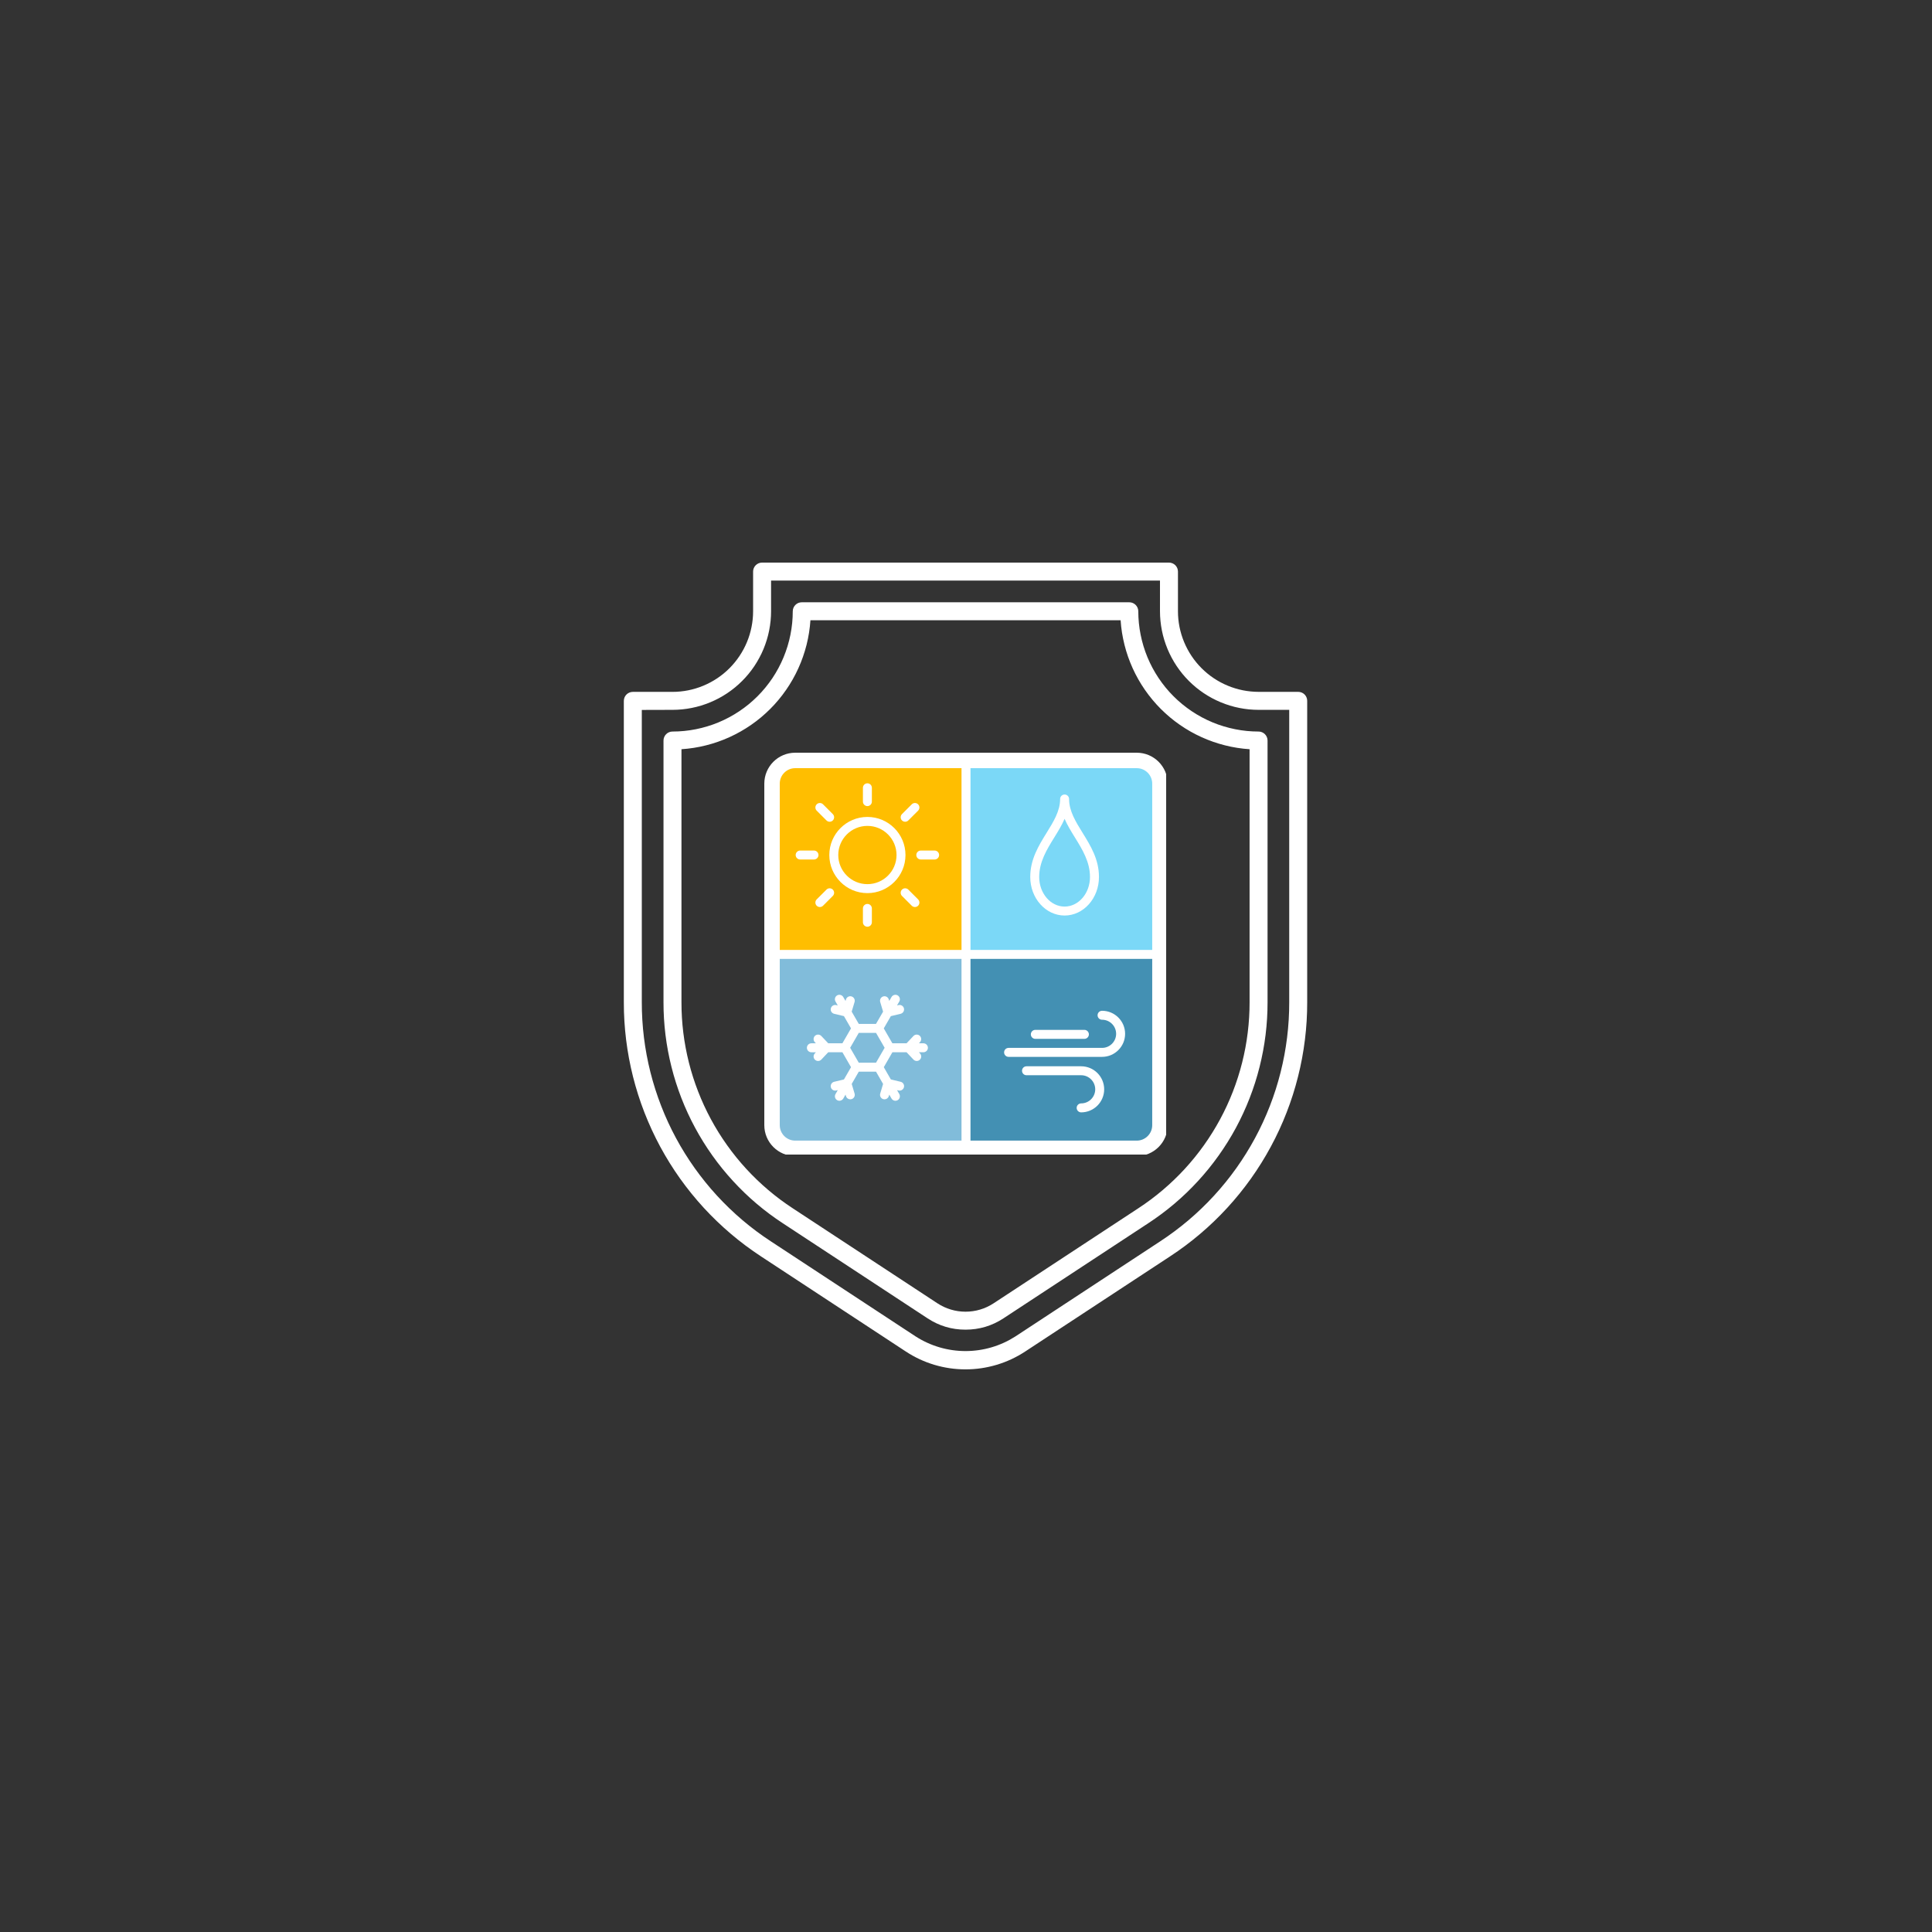 <svg xmlns="http://www.w3.org/2000/svg" xmlns:xlink="http://www.w3.org/1999/xlink" width="500" zoomAndPan="magnify" viewBox="0 0 375 375" height="500" preserveAspectRatio="xMidYMid meet" version="1.0"><rect x="0" y="0" width="375" height="375" fill="#333333" stroke="none"/><defs><clipPath id="d36b0a9d2b"><path d="M 121.145 109 L 253.895 109 L 253.895 266 L 121.145 266 Z M 121.145 109 " clip-rule="nonzero"/></clipPath><clipPath id="7e9719a7e7"><path d="M 149.102 147 L 188 147 L 188 186 L 149.102 186 Z M 149.102 147 " clip-rule="nonzero"/></clipPath><clipPath id="6e179f4f7b"><path d="M 148.352 152.102 L 148.352 218.398 C 148.352 221.711 151.039 224.398 154.352 224.398 L 220.648 224.398 C 223.961 224.398 226.648 221.711 226.648 218.398 L 226.648 152.102 C 226.648 148.789 223.961 146.102 220.648 146.102 L 154.352 146.102 C 151.039 146.102 148.352 148.789 148.352 152.102 Z M 148.352 152.102 " clip-rule="nonzero"/></clipPath><clipPath id="ca174ce367"><path d="M 155.25 147 L 219.75 147 C 221.34 147 222.867 147.633 223.992 148.758 C 225.117 149.883 225.75 151.41 225.75 153 L 225.75 217.5 C 225.75 220.812 223.062 223.5 219.75 223.5 L 155.25 223.5 C 151.938 223.5 149.25 220.812 149.25 217.5 L 149.25 153 C 149.25 149.688 151.938 147 155.25 147 Z M 155.25 147 " clip-rule="nonzero"/></clipPath><clipPath id="fdf6e80fc5"><path d="M 187 147 L 226 147 L 226 186 L 187 186 Z M 187 147 " clip-rule="nonzero"/></clipPath><clipPath id="26128075ce"><path d="M 148.352 152.102 L 148.352 218.398 C 148.352 221.711 151.039 224.398 154.352 224.398 L 220.648 224.398 C 223.961 224.398 226.648 221.711 226.648 218.398 L 226.648 152.102 C 226.648 148.789 223.961 146.102 220.648 146.102 L 154.352 146.102 C 151.039 146.102 148.352 148.789 148.352 152.102 Z M 148.352 152.102 " clip-rule="nonzero"/></clipPath><clipPath id="133c5a46c8"><path d="M 155.25 147 L 219.75 147 C 221.34 147 222.867 147.633 223.992 148.758 C 225.117 149.883 225.75 151.41 225.75 153 L 225.75 217.5 C 225.75 220.812 223.062 223.5 219.75 223.5 L 155.25 223.5 C 151.938 223.5 149.25 220.812 149.25 217.5 L 149.25 153 C 149.25 149.688 151.938 147 155.25 147 Z M 155.25 147 " clip-rule="nonzero"/></clipPath><clipPath id="0c3ceb4660"><path d="M 149.102 185 L 188 185 L 188 224 L 149.102 224 Z M 149.102 185 " clip-rule="nonzero"/></clipPath><clipPath id="eff3ca97a0"><path d="M 148.352 152.102 L 148.352 218.398 C 148.352 221.711 151.039 224.398 154.352 224.398 L 220.648 224.398 C 223.961 224.398 226.648 221.711 226.648 218.398 L 226.648 152.102 C 226.648 148.789 223.961 146.102 220.648 146.102 L 154.352 146.102 C 151.039 146.102 148.352 148.789 148.352 152.102 Z M 148.352 152.102 " clip-rule="nonzero"/></clipPath><clipPath id="3ad0967f6a"><path d="M 155.25 147 L 219.75 147 C 221.34 147 222.867 147.633 223.992 148.758 C 225.117 149.883 225.75 151.41 225.75 153 L 225.75 217.5 C 225.75 220.812 223.062 223.5 219.75 223.5 L 155.25 223.5 C 151.938 223.5 149.25 220.812 149.25 217.5 L 149.25 153 C 149.25 149.688 151.938 147 155.25 147 Z M 155.25 147 " clip-rule="nonzero"/></clipPath><clipPath id="c741cc7d0d"><path d="M 187 185 L 226 185 L 226 224 L 187 224 Z M 187 185 " clip-rule="nonzero"/></clipPath><clipPath id="52bc603f6d"><path d="M 148.352 152.102 L 148.352 218.398 C 148.352 221.711 151.039 224.398 154.352 224.398 L 220.648 224.398 C 223.961 224.398 226.648 221.711 226.648 218.398 L 226.648 152.102 C 226.648 148.789 223.961 146.102 220.648 146.102 L 154.352 146.102 C 151.039 146.102 148.352 148.789 148.352 152.102 Z M 148.352 152.102 " clip-rule="nonzero"/></clipPath><clipPath id="8b1cc8004e"><path d="M 155.25 147 L 219.75 147 C 221.34 147 222.867 147.633 223.992 148.758 C 225.117 149.883 225.75 151.41 225.75 153 L 225.75 217.5 C 225.75 220.812 223.062 223.5 219.75 223.5 L 155.25 223.5 C 151.938 223.5 149.25 220.812 149.25 217.5 L 149.25 153 C 149.25 149.688 151.938 147 155.25 147 Z M 155.25 147 " clip-rule="nonzero"/></clipPath><clipPath id="501e4781d8"><path d="M 149.102 147 L 226 147 L 226 224 L 149.102 224 Z M 149.102 147 " clip-rule="nonzero"/></clipPath><clipPath id="bf13aeb183"><path d="M 148.352 152.102 L 148.352 218.398 C 148.352 221.711 151.039 224.398 154.352 224.398 L 220.648 224.398 C 223.961 224.398 226.648 221.711 226.648 218.398 L 226.648 152.102 C 226.648 148.789 223.961 146.102 220.648 146.102 L 154.352 146.102 C 151.039 146.102 148.352 148.789 148.352 152.102 Z M 148.352 152.102 " clip-rule="nonzero"/></clipPath><clipPath id="2de8659abe"><path d="M 155.25 147 L 219.75 147 C 221.34 147 222.867 147.633 223.992 148.758 C 225.117 149.883 225.75 151.41 225.75 153 L 225.75 217.5 C 225.75 220.812 223.062 223.5 219.75 223.5 L 155.25 223.5 C 151.938 223.5 149.25 220.812 149.25 217.5 L 149.25 153 C 149.25 149.688 151.938 147 155.25 147 Z M 155.25 147 " clip-rule="nonzero"/></clipPath><clipPath id="61c22b4e7e"><path d="M 160 158 L 176 158 L 176 174 L 160 174 Z M 160 158 " clip-rule="nonzero"/></clipPath><clipPath id="1826eac3eb"><path d="M 148.352 152.102 L 148.352 218.398 C 148.352 221.711 151.039 224.398 154.352 224.398 L 220.648 224.398 C 223.961 224.398 226.648 221.711 226.648 218.398 L 226.648 152.102 C 226.648 148.789 223.961 146.102 220.648 146.102 L 154.352 146.102 C 151.039 146.102 148.352 148.789 148.352 152.102 Z M 148.352 152.102 " clip-rule="nonzero"/></clipPath><clipPath id="ef281e94a7"><path d="M 155.25 147 L 219.75 147 C 221.34 147 222.867 147.633 223.992 148.758 C 225.117 149.883 225.75 151.41 225.75 153 L 225.75 217.5 C 225.75 220.812 223.062 223.5 219.75 223.5 L 155.25 223.5 C 151.938 223.5 149.25 220.812 149.25 217.5 L 149.25 153 C 149.25 149.688 151.938 147 155.25 147 Z M 155.25 147 " clip-rule="nonzero"/></clipPath><clipPath id="cbd19c88ed"><path d="M 167 152 L 170 152 L 170 157 L 167 157 Z M 167 152 " clip-rule="nonzero"/></clipPath><clipPath id="30dc4f02c8"><path d="M 148.352 152.102 L 148.352 218.398 C 148.352 221.711 151.039 224.398 154.352 224.398 L 220.648 224.398 C 223.961 224.398 226.648 221.711 226.648 218.398 L 226.648 152.102 C 226.648 148.789 223.961 146.102 220.648 146.102 L 154.352 146.102 C 151.039 146.102 148.352 148.789 148.352 152.102 Z M 148.352 152.102 " clip-rule="nonzero"/></clipPath><clipPath id="faee965864"><path d="M 155.25 147 L 219.75 147 C 221.34 147 222.867 147.633 223.992 148.758 C 225.117 149.883 225.75 151.41 225.75 153 L 225.75 217.5 C 225.75 220.812 223.062 223.5 219.75 223.5 L 155.25 223.5 C 151.938 223.5 149.25 220.812 149.25 217.5 L 149.25 153 C 149.25 149.688 151.938 147 155.25 147 Z M 155.25 147 " clip-rule="nonzero"/></clipPath><clipPath id="e7bd808e2c"><path d="M 167 175 L 170 175 L 170 180 L 167 180 Z M 167 175 " clip-rule="nonzero"/></clipPath><clipPath id="796574a390"><path d="M 148.352 152.102 L 148.352 218.398 C 148.352 221.711 151.039 224.398 154.352 224.398 L 220.648 224.398 C 223.961 224.398 226.648 221.711 226.648 218.398 L 226.648 152.102 C 226.648 148.789 223.961 146.102 220.648 146.102 L 154.352 146.102 C 151.039 146.102 148.352 148.789 148.352 152.102 Z M 148.352 152.102 " clip-rule="nonzero"/></clipPath><clipPath id="b62d324b46"><path d="M 155.25 147 L 219.75 147 C 221.34 147 222.867 147.633 223.992 148.758 C 225.117 149.883 225.75 151.41 225.75 153 L 225.75 217.5 C 225.75 220.812 223.062 223.5 219.75 223.5 L 155.25 223.5 C 151.938 223.5 149.25 220.812 149.25 217.5 L 149.25 153 C 149.25 149.688 151.938 147 155.25 147 Z M 155.25 147 " clip-rule="nonzero"/></clipPath><clipPath id="623e75183b"><path d="M 154 165 L 159 165 L 159 167 L 154 167 Z M 154 165 " clip-rule="nonzero"/></clipPath><clipPath id="a6ca64d4f2"><path d="M 148.352 152.102 L 148.352 218.398 C 148.352 221.711 151.039 224.398 154.352 224.398 L 220.648 224.398 C 223.961 224.398 226.648 221.711 226.648 218.398 L 226.648 152.102 C 226.648 148.789 223.961 146.102 220.648 146.102 L 154.352 146.102 C 151.039 146.102 148.352 148.789 148.352 152.102 Z M 148.352 152.102 " clip-rule="nonzero"/></clipPath><clipPath id="4ab1ac16cd"><path d="M 155.25 147 L 219.75 147 C 221.34 147 222.867 147.633 223.992 148.758 C 225.117 149.883 225.75 151.41 225.75 153 L 225.75 217.5 C 225.75 220.812 223.062 223.5 219.75 223.5 L 155.25 223.5 C 151.938 223.5 149.25 220.812 149.25 217.5 L 149.25 153 C 149.25 149.688 151.938 147 155.25 147 Z M 155.25 147 " clip-rule="nonzero"/></clipPath><clipPath id="154e028baf"><path d="M 177 165 L 183 165 L 183 167 L 177 167 Z M 177 165 " clip-rule="nonzero"/></clipPath><clipPath id="ef032a6d32"><path d="M 148.352 152.102 L 148.352 218.398 C 148.352 221.711 151.039 224.398 154.352 224.398 L 220.648 224.398 C 223.961 224.398 226.648 221.711 226.648 218.398 L 226.648 152.102 C 226.648 148.789 223.961 146.102 220.648 146.102 L 154.352 146.102 C 151.039 146.102 148.352 148.789 148.352 152.102 Z M 148.352 152.102 " clip-rule="nonzero"/></clipPath><clipPath id="d3839d757a"><path d="M 155.25 147 L 219.75 147 C 221.34 147 222.867 147.633 223.992 148.758 C 225.117 149.883 225.75 151.41 225.75 153 L 225.75 217.5 C 225.75 220.812 223.062 223.5 219.75 223.5 L 155.25 223.5 C 151.938 223.5 149.25 220.812 149.25 217.5 L 149.25 153 C 149.25 149.688 151.938 147 155.25 147 Z M 155.25 147 " clip-rule="nonzero"/></clipPath><clipPath id="6e5e17bf99"><path d="M 174 155 L 179 155 L 179 160 L 174 160 Z M 174 155 " clip-rule="nonzero"/></clipPath><clipPath id="4c68c07bd5"><path d="M 148.352 152.102 L 148.352 218.398 C 148.352 221.711 151.039 224.398 154.352 224.398 L 220.648 224.398 C 223.961 224.398 226.648 221.711 226.648 218.398 L 226.648 152.102 C 226.648 148.789 223.961 146.102 220.648 146.102 L 154.352 146.102 C 151.039 146.102 148.352 148.789 148.352 152.102 Z M 148.352 152.102 " clip-rule="nonzero"/></clipPath><clipPath id="04331127be"><path d="M 155.25 147 L 219.75 147 C 221.34 147 222.867 147.633 223.992 148.758 C 225.117 149.883 225.75 151.41 225.75 153 L 225.75 217.5 C 225.75 220.812 223.062 223.5 219.75 223.5 L 155.25 223.5 C 151.938 223.5 149.25 220.812 149.25 217.5 L 149.25 153 C 149.25 149.688 151.938 147 155.25 147 Z M 155.25 147 " clip-rule="nonzero"/></clipPath><clipPath id="5894b5884e"><path d="M 158 172 L 162 172 L 162 177 L 158 177 Z M 158 172 " clip-rule="nonzero"/></clipPath><clipPath id="d99188706a"><path d="M 148.352 152.102 L 148.352 218.398 C 148.352 221.711 151.039 224.398 154.352 224.398 L 220.648 224.398 C 223.961 224.398 226.648 221.711 226.648 218.398 L 226.648 152.102 C 226.648 148.789 223.961 146.102 220.648 146.102 L 154.352 146.102 C 151.039 146.102 148.352 148.789 148.352 152.102 Z M 148.352 152.102 " clip-rule="nonzero"/></clipPath><clipPath id="e734f1aab1"><path d="M 155.25 147 L 219.75 147 C 221.34 147 222.867 147.633 223.992 148.758 C 225.117 149.883 225.75 151.41 225.75 153 L 225.75 217.5 C 225.75 220.812 223.062 223.5 219.75 223.5 L 155.25 223.5 C 151.938 223.5 149.25 220.812 149.25 217.5 L 149.25 153 C 149.25 149.688 151.938 147 155.25 147 Z M 155.25 147 " clip-rule="nonzero"/></clipPath><clipPath id="fb61feecfe"><path d="M 158 155 L 162 155 L 162 160 L 158 160 Z M 158 155 " clip-rule="nonzero"/></clipPath><clipPath id="da7de78eb6"><path d="M 148.352 152.102 L 148.352 218.398 C 148.352 221.711 151.039 224.398 154.352 224.398 L 220.648 224.398 C 223.961 224.398 226.648 221.711 226.648 218.398 L 226.648 152.102 C 226.648 148.789 223.961 146.102 220.648 146.102 L 154.352 146.102 C 151.039 146.102 148.352 148.789 148.352 152.102 Z M 148.352 152.102 " clip-rule="nonzero"/></clipPath><clipPath id="a8d4d805a2"><path d="M 155.25 147 L 219.75 147 C 221.34 147 222.867 147.633 223.992 148.758 C 225.117 149.883 225.75 151.41 225.75 153 L 225.75 217.5 C 225.75 220.812 223.062 223.5 219.75 223.5 L 155.25 223.5 C 151.938 223.5 149.25 220.812 149.25 217.5 L 149.25 153 C 149.25 149.688 151.938 147 155.25 147 Z M 155.25 147 " clip-rule="nonzero"/></clipPath><clipPath id="647d0f3e53"><path d="M 174 172 L 179 172 L 179 177 L 174 177 Z M 174 172 " clip-rule="nonzero"/></clipPath><clipPath id="5bcf96282e"><path d="M 148.352 152.102 L 148.352 218.398 C 148.352 221.711 151.039 224.398 154.352 224.398 L 220.648 224.398 C 223.961 224.398 226.648 221.711 226.648 218.398 L 226.648 152.102 C 226.648 148.789 223.961 146.102 220.648 146.102 L 154.352 146.102 C 151.039 146.102 148.352 148.789 148.352 152.102 Z M 148.352 152.102 " clip-rule="nonzero"/></clipPath><clipPath id="58b7bbaad4"><path d="M 155.25 147 L 219.75 147 C 221.34 147 222.867 147.633 223.992 148.758 C 225.117 149.883 225.75 151.41 225.75 153 L 225.75 217.5 C 225.75 220.812 223.062 223.5 219.75 223.5 L 155.25 223.5 C 151.938 223.5 149.25 220.812 149.25 217.5 L 149.25 153 C 149.25 149.688 151.938 147 155.25 147 Z M 155.25 147 " clip-rule="nonzero"/></clipPath><clipPath id="b54eab0ced"><path d="M 199 154 L 214 154 L 214 178 L 199 178 Z M 199 154 " clip-rule="nonzero"/></clipPath><clipPath id="ebd1afb303"><path d="M 148.352 152.102 L 148.352 218.398 C 148.352 221.711 151.039 224.398 154.352 224.398 L 220.648 224.398 C 223.961 224.398 226.648 221.711 226.648 218.398 L 226.648 152.102 C 226.648 148.789 223.961 146.102 220.648 146.102 L 154.352 146.102 C 151.039 146.102 148.352 148.789 148.352 152.102 Z M 148.352 152.102 " clip-rule="nonzero"/></clipPath><clipPath id="6375190c01"><path d="M 155.25 147 L 219.75 147 C 221.34 147 222.867 147.633 223.992 148.758 C 225.117 149.883 225.75 151.41 225.75 153 L 225.75 217.5 C 225.75 220.812 223.062 223.5 219.75 223.5 L 155.25 223.5 C 151.938 223.5 149.25 220.812 149.25 217.5 L 149.25 153 C 149.25 149.688 151.938 147 155.25 147 Z M 155.25 147 " clip-rule="nonzero"/></clipPath><clipPath id="03bda87ed9"><path d="M 156 193 L 181 193 L 181 214 L 156 214 Z M 156 193 " clip-rule="nonzero"/></clipPath><clipPath id="ddb9ab2243"><path d="M 148.352 152.102 L 148.352 218.398 C 148.352 221.711 151.039 224.398 154.352 224.398 L 220.648 224.398 C 223.961 224.398 226.648 221.711 226.648 218.398 L 226.648 152.102 C 226.648 148.789 223.961 146.102 220.648 146.102 L 154.352 146.102 C 151.039 146.102 148.352 148.789 148.352 152.102 Z M 148.352 152.102 " clip-rule="nonzero"/></clipPath><clipPath id="dda235b842"><path d="M 155.25 147 L 219.75 147 C 221.34 147 222.867 147.633 223.992 148.758 C 225.117 149.883 225.75 151.41 225.75 153 L 225.75 217.5 C 225.75 220.812 223.062 223.5 219.75 223.5 L 155.25 223.5 C 151.938 223.5 149.25 220.812 149.25 217.5 L 149.25 153 C 149.25 149.688 151.938 147 155.25 147 Z M 155.25 147 " clip-rule="nonzero"/></clipPath><clipPath id="27d991d3af"><path d="M 198 206 L 215 206 L 215 216 L 198 216 Z M 198 206 " clip-rule="nonzero"/></clipPath><clipPath id="5f4a00d560"><path d="M 148.352 152.102 L 148.352 218.398 C 148.352 221.711 151.039 224.398 154.352 224.398 L 220.648 224.398 C 223.961 224.398 226.648 221.711 226.648 218.398 L 226.648 152.102 C 226.648 148.789 223.961 146.102 220.648 146.102 L 154.352 146.102 C 151.039 146.102 148.352 148.789 148.352 152.102 Z M 148.352 152.102 " clip-rule="nonzero"/></clipPath><clipPath id="84a111f90e"><path d="M 155.25 147 L 219.75 147 C 221.34 147 222.867 147.633 223.992 148.758 C 225.117 149.883 225.75 151.41 225.75 153 L 225.75 217.5 C 225.75 220.812 223.062 223.5 219.75 223.5 L 155.25 223.5 C 151.938 223.5 149.25 220.812 149.25 217.5 L 149.25 153 C 149.25 149.688 151.938 147 155.25 147 Z M 155.25 147 " clip-rule="nonzero"/></clipPath><clipPath id="1bc39fd290"><path d="M 194 196 L 219 196 L 219 206 L 194 206 Z M 194 196 " clip-rule="nonzero"/></clipPath><clipPath id="bb671cd14f"><path d="M 148.352 152.102 L 148.352 218.398 C 148.352 221.711 151.039 224.398 154.352 224.398 L 220.648 224.398 C 223.961 224.398 226.648 221.711 226.648 218.398 L 226.648 152.102 C 226.648 148.789 223.961 146.102 220.648 146.102 L 154.352 146.102 C 151.039 146.102 148.352 148.789 148.352 152.102 Z M 148.352 152.102 " clip-rule="nonzero"/></clipPath><clipPath id="a6d22e77b6"><path d="M 155.25 147 L 219.75 147 C 221.34 147 222.867 147.633 223.992 148.758 C 225.117 149.883 225.75 151.41 225.75 153 L 225.75 217.5 C 225.75 220.812 223.062 223.5 219.75 223.5 L 155.25 223.5 C 151.938 223.5 149.25 220.812 149.25 217.5 L 149.25 153 C 149.25 149.688 151.938 147 155.25 147 Z M 155.25 147 " clip-rule="nonzero"/></clipPath><clipPath id="344cf9f77d"><path d="M 200 199 L 212 199 L 212 202 L 200 202 Z M 200 199 " clip-rule="nonzero"/></clipPath><clipPath id="accf7f15c8"><path d="M 148.352 152.102 L 148.352 218.398 C 148.352 221.711 151.039 224.398 154.352 224.398 L 220.648 224.398 C 223.961 224.398 226.648 221.711 226.648 218.398 L 226.648 152.102 C 226.648 148.789 223.961 146.102 220.648 146.102 L 154.352 146.102 C 151.039 146.102 148.352 148.789 148.352 152.102 Z M 148.352 152.102 " clip-rule="nonzero"/></clipPath><clipPath id="53cfa980d4"><path d="M 155.25 147 L 219.75 147 C 221.34 147 222.867 147.633 223.992 148.758 C 225.117 149.883 225.75 151.41 225.75 153 L 225.75 217.5 C 225.75 220.812 223.062 223.5 219.75 223.5 L 155.25 223.5 C 151.938 223.5 149.25 220.812 149.25 217.5 L 149.25 153 C 149.25 149.688 151.938 147 155.25 147 Z M 155.25 147 " clip-rule="nonzero"/></clipPath><clipPath id="b023ecf55a"><path d="M 148.352 146.102 L 226.352 146.102 L 226.352 224.102 L 148.352 224.102 Z M 148.352 146.102 " clip-rule="nonzero"/></clipPath><clipPath id="d48615e5c4"><path d="M 148.352 152.102 L 148.352 218.398 C 148.352 221.711 151.039 224.398 154.352 224.398 L 220.648 224.398 C 223.961 224.398 226.648 221.711 226.648 218.398 L 226.648 152.102 C 226.648 148.789 223.961 146.102 220.648 146.102 L 154.352 146.102 C 151.039 146.102 148.352 148.789 148.352 152.102 Z M 148.352 152.102 " clip-rule="nonzero"/></clipPath><clipPath id="33b8638db9"><path d="M 148.352 152.102 L 148.352 218.395 C 148.352 221.707 151.039 224.395 154.352 224.395 L 220.645 224.395 C 223.957 224.395 226.645 221.707 226.645 218.395 L 226.645 152.102 C 226.645 148.789 223.957 146.102 220.645 146.102 L 154.352 146.102 C 151.039 146.102 148.352 148.789 148.352 152.102 Z M 148.352 152.102 " clip-rule="nonzero"/></clipPath></defs><g clip-path="url(#d36b0a9d2b)"><path fill="#ffffff" d="M 187.406 265.793 C 185.348 265.793 183.332 265.5 181.355 264.91 C 179.383 264.32 177.535 263.457 175.816 262.324 L 147.719 243.871 C 145.68 242.535 143.73 241.078 141.871 239.5 C 140.012 237.922 138.258 236.238 136.605 234.441 C 134.957 232.645 133.426 230.754 132.008 228.77 C 130.594 226.781 129.309 224.715 128.148 222.57 C 126.992 220.426 125.973 218.215 125.086 215.941 C 124.203 213.668 123.465 211.352 122.867 208.984 C 122.273 206.621 121.828 204.23 121.527 201.809 C 121.23 199.387 121.082 196.961 121.086 194.52 L 121.086 136.039 C 121.086 135.809 121.133 135.586 121.219 135.371 C 121.309 135.156 121.434 134.969 121.598 134.805 C 121.762 134.641 121.949 134.516 122.164 134.426 C 122.379 134.34 122.602 134.293 122.832 134.293 L 130.527 134.293 C 131.555 134.293 132.574 134.191 133.578 133.992 C 134.586 133.789 135.566 133.492 136.512 133.098 C 137.461 132.703 138.363 132.223 139.219 131.652 C 140.07 131.082 140.859 130.434 141.586 129.707 C 142.312 128.98 142.961 128.188 143.531 127.336 C 144.105 126.48 144.586 125.582 144.98 124.633 C 145.375 123.684 145.672 122.703 145.871 121.699 C 146.074 120.691 146.176 119.672 146.176 118.645 L 146.176 110.941 C 146.176 110.711 146.219 110.488 146.309 110.273 C 146.398 110.062 146.523 109.871 146.688 109.707 C 146.852 109.547 147.039 109.418 147.25 109.332 C 147.465 109.242 147.688 109.199 147.918 109.199 L 226.895 109.199 C 227.129 109.199 227.348 109.242 227.562 109.332 C 227.777 109.418 227.965 109.547 228.129 109.707 C 228.293 109.871 228.418 110.062 228.508 110.273 C 228.594 110.488 228.641 110.711 228.641 110.941 L 228.641 118.641 C 228.641 119.668 228.742 120.684 228.941 121.691 C 229.145 122.699 229.441 123.676 229.836 124.625 C 230.23 125.574 230.711 126.473 231.281 127.328 C 231.852 128.184 232.5 128.973 233.227 129.699 C 233.953 130.426 234.742 131.074 235.598 131.645 C 236.453 132.215 237.352 132.699 238.301 133.09 C 239.25 133.484 240.227 133.781 241.234 133.984 C 242.242 134.184 243.258 134.285 244.285 134.289 L 251.984 134.289 C 252.215 134.289 252.438 134.332 252.652 134.422 C 252.863 134.508 253.055 134.637 253.219 134.797 C 253.379 134.961 253.508 135.152 253.594 135.363 C 253.684 135.578 253.727 135.801 253.727 136.031 L 253.727 194.52 C 253.73 196.961 253.586 199.387 253.285 201.809 C 252.988 204.23 252.543 206.621 251.945 208.984 C 251.352 211.352 250.613 213.668 249.727 215.941 C 248.844 218.215 247.824 220.426 246.664 222.57 C 245.508 224.715 244.219 226.781 242.805 228.77 C 241.391 230.754 239.859 232.645 238.207 234.441 C 236.559 236.238 234.805 237.922 232.945 239.5 C 231.086 241.078 229.137 242.535 227.094 243.871 L 199 262.32 C 197.277 263.453 195.43 264.316 193.457 264.906 C 191.484 265.496 189.469 265.793 187.406 265.793 Z M 124.574 137.797 L 124.574 194.52 C 124.57 196.816 124.711 199.102 124.988 201.379 C 125.27 203.656 125.691 205.906 126.25 208.133 C 126.812 210.355 127.508 212.539 128.34 214.676 C 129.168 216.816 130.129 218.895 131.219 220.914 C 132.309 222.934 133.52 224.875 134.852 226.746 C 136.184 228.613 137.625 230.395 139.176 232.082 C 140.73 233.773 142.383 235.359 144.129 236.844 C 145.879 238.328 147.715 239.699 149.637 240.953 L 177.73 259.402 C 178.449 259.863 179.195 260.27 179.973 260.625 C 180.746 260.98 181.547 261.277 182.363 261.516 C 183.184 261.758 184.016 261.938 184.859 262.059 C 185.703 262.18 186.555 262.242 187.406 262.242 C 188.262 262.242 189.109 262.18 189.953 262.059 C 190.801 261.938 191.633 261.758 192.449 261.516 C 193.27 261.277 194.066 260.98 194.844 260.625 C 195.621 260.27 196.367 259.863 197.086 259.402 L 225.18 240.953 C 227.102 239.695 228.934 238.324 230.684 236.844 C 232.434 235.359 234.086 233.77 235.637 232.082 C 237.191 230.391 238.633 228.613 239.965 226.742 C 241.293 224.875 242.504 222.93 243.594 220.914 C 244.684 218.895 245.645 216.816 246.477 214.676 C 247.309 212.539 248.004 210.355 248.562 208.133 C 249.125 205.906 249.543 203.656 249.824 201.379 C 250.105 199.102 250.242 196.816 250.238 194.52 L 250.238 137.781 L 244.285 137.781 C 243.66 137.781 243.035 137.75 242.41 137.688 C 241.789 137.625 241.168 137.535 240.555 137.41 C 239.941 137.289 239.332 137.137 238.734 136.953 C 238.137 136.77 237.547 136.559 236.969 136.32 C 236.391 136.078 235.824 135.812 235.27 135.516 C 234.719 135.219 234.184 134.898 233.66 134.551 C 233.141 134.203 232.637 133.828 232.152 133.434 C 231.668 133.035 231.207 132.613 230.762 132.172 C 230.32 131.727 229.898 131.266 229.5 130.781 C 229.105 130.297 228.73 129.793 228.383 129.273 C 228.035 128.75 227.715 128.215 227.418 127.664 C 227.121 127.109 226.855 126.543 226.613 125.965 C 226.375 125.387 226.164 124.797 225.98 124.199 C 225.797 123.598 225.645 122.992 225.523 122.379 C 225.402 121.762 225.309 121.145 225.246 120.52 C 225.184 119.898 225.152 119.273 225.152 118.645 L 225.152 112.688 L 149.664 112.688 L 149.664 118.641 C 149.664 119.266 149.633 119.891 149.57 120.516 C 149.508 121.137 149.414 121.758 149.293 122.371 C 149.172 122.984 149.02 123.594 148.836 124.191 C 148.652 124.793 148.441 125.383 148.203 125.961 C 147.965 126.539 147.695 127.105 147.398 127.656 C 147.105 128.211 146.781 128.746 146.434 129.27 C 146.086 129.789 145.715 130.293 145.316 130.777 C 144.918 131.262 144.5 131.727 144.055 132.168 C 143.613 132.613 143.148 133.031 142.664 133.43 C 142.18 133.828 141.676 134.199 141.156 134.551 C 140.637 134.898 140.098 135.219 139.547 135.516 C 138.992 135.812 138.43 136.078 137.848 136.32 C 137.27 136.559 136.68 136.77 136.082 136.953 C 135.48 137.137 134.875 137.289 134.262 137.41 C 133.645 137.535 133.027 137.625 132.402 137.688 C 131.781 137.75 131.156 137.781 130.527 137.781 Z M 187.406 258.086 C 184.73 258.09 182.277 257.355 180.039 255.887 L 151.945 237.434 C 150.168 236.273 148.473 235.008 146.855 233.637 C 145.238 232.266 143.715 230.797 142.281 229.234 C 140.844 227.676 139.512 226.031 138.281 224.301 C 137.051 222.574 135.934 220.777 134.926 218.914 C 133.918 217.047 133.031 215.125 132.262 213.148 C 131.496 211.172 130.852 209.156 130.336 207.098 C 129.816 205.043 129.43 202.961 129.168 200.859 C 128.91 198.754 128.781 196.641 128.785 194.52 L 128.785 143.734 C 128.785 143.504 128.828 143.281 128.918 143.07 C 129.004 142.855 129.133 142.668 129.297 142.504 C 129.457 142.34 129.648 142.215 129.859 142.125 C 130.074 142.035 130.297 141.992 130.527 141.992 C 131.293 141.992 132.055 141.953 132.816 141.879 C 133.578 141.801 134.332 141.691 135.082 141.539 C 135.832 141.391 136.57 141.203 137.301 140.98 C 138.035 140.762 138.754 140.504 139.457 140.211 C 140.164 139.918 140.855 139.59 141.527 139.23 C 142.203 138.867 142.859 138.477 143.492 138.051 C 144.129 137.625 144.742 137.172 145.332 136.688 C 145.922 136.203 146.488 135.688 147.031 135.148 C 147.57 134.609 148.082 134.043 148.566 133.453 C 149.055 132.859 149.508 132.246 149.934 131.613 C 150.359 130.977 150.75 130.32 151.109 129.648 C 151.473 128.973 151.797 128.285 152.09 127.578 C 152.383 126.871 152.641 126.152 152.863 125.422 C 153.086 124.691 153.273 123.949 153.422 123.199 C 153.57 122.449 153.684 121.695 153.762 120.934 C 153.836 120.176 153.875 119.414 153.875 118.648 C 153.875 118.418 153.918 118.195 154.008 117.98 C 154.094 117.766 154.223 117.578 154.387 117.414 C 154.547 117.25 154.738 117.125 154.949 117.035 C 155.164 116.949 155.387 116.902 155.617 116.902 L 219.195 116.902 C 219.43 116.902 219.652 116.949 219.863 117.035 C 220.078 117.125 220.266 117.25 220.43 117.414 C 220.594 117.578 220.719 117.766 220.809 117.98 C 220.898 118.195 220.941 118.418 220.941 118.648 C 220.941 119.414 220.98 120.176 221.055 120.934 C 221.133 121.695 221.242 122.449 221.395 123.199 C 221.543 123.949 221.73 124.691 221.953 125.422 C 222.172 126.152 222.43 126.871 222.723 127.578 C 223.016 128.285 223.344 128.973 223.703 129.648 C 224.066 130.32 224.457 130.977 224.883 131.613 C 225.309 132.246 225.762 132.859 226.246 133.453 C 226.73 134.043 227.246 134.609 227.785 135.148 C 228.324 135.688 228.891 136.203 229.484 136.688 C 230.074 137.172 230.688 137.625 231.32 138.051 C 231.957 138.477 232.613 138.867 233.285 139.23 C 233.961 139.59 234.648 139.918 235.355 140.211 C 236.062 140.504 236.781 140.762 237.512 140.98 C 238.242 141.203 238.984 141.391 239.734 141.539 C 240.484 141.691 241.238 141.801 242 141.879 C 242.762 141.953 243.523 141.992 244.285 141.992 C 244.52 141.992 244.742 142.035 244.953 142.125 C 245.168 142.215 245.355 142.34 245.52 142.504 C 245.684 142.668 245.809 142.855 245.898 143.07 C 245.988 143.281 246.031 143.504 246.031 143.734 L 246.031 194.52 C 246.035 196.641 245.906 198.754 245.648 200.859 C 245.387 202.961 245 205.043 244.48 207.098 C 243.965 209.156 243.32 211.172 242.551 213.148 C 241.785 215.125 240.895 217.047 239.891 218.914 C 238.883 220.777 237.762 222.574 236.531 224.301 C 235.301 226.031 233.969 227.676 232.535 229.234 C 231.102 230.797 229.574 232.266 227.957 233.637 C 226.34 235.008 224.645 236.273 222.871 237.434 L 194.773 255.887 C 192.539 257.352 190.082 258.086 187.406 258.086 Z M 132.273 145.422 L 132.273 194.52 C 132.27 196.496 132.387 198.465 132.629 200.426 C 132.871 202.391 133.234 204.328 133.715 206.246 C 134.199 208.16 134.797 210.043 135.516 211.883 C 136.23 213.727 137.059 215.516 137.996 217.254 C 138.934 218.996 139.977 220.668 141.125 222.277 C 142.273 223.891 143.512 225.422 144.852 226.879 C 146.188 228.332 147.609 229.699 149.117 230.977 C 150.625 232.258 152.203 233.438 153.859 234.52 L 181.953 252.969 C 182.766 253.5 183.633 253.906 184.562 254.184 C 185.492 254.461 186.438 254.598 187.406 254.598 C 188.375 254.598 189.324 254.461 190.254 254.184 C 191.18 253.906 192.051 253.5 192.859 252.969 L 220.957 234.52 C 222.609 233.438 224.191 232.258 225.699 230.977 C 227.203 229.699 228.629 228.332 229.965 226.879 C 231.301 225.422 232.543 223.891 233.691 222.277 C 234.836 220.668 235.879 218.996 236.82 217.254 C 237.758 215.516 238.586 213.727 239.301 211.883 C 240.016 210.043 240.617 208.16 241.098 206.246 C 241.582 204.328 241.945 202.391 242.184 200.426 C 242.426 198.465 242.547 196.496 242.543 194.52 L 242.543 145.422 C 241.738 145.371 240.938 145.281 240.145 145.156 C 239.348 145.031 238.559 144.871 237.777 144.672 C 236.996 144.477 236.227 144.246 235.465 143.98 C 234.703 143.715 233.957 143.414 233.223 143.082 C 232.488 142.75 231.773 142.383 231.07 141.988 C 230.371 141.59 229.688 141.16 229.027 140.703 C 228.363 140.242 227.723 139.758 227.105 139.242 C 226.488 138.723 225.895 138.18 225.324 137.613 C 224.754 137.043 224.211 136.449 223.695 135.828 C 223.18 135.211 222.691 134.57 222.23 133.906 C 221.773 133.246 221.344 132.562 220.949 131.863 C 220.551 131.164 220.184 130.445 219.852 129.711 C 219.52 128.977 219.219 128.23 218.953 127.469 C 218.688 126.711 218.457 125.938 218.262 125.156 C 218.066 124.375 217.906 123.586 217.777 122.793 C 217.652 121.996 217.562 121.195 217.512 120.391 L 157.305 120.391 C 157.25 121.195 157.16 121.996 157.035 122.793 C 156.91 123.586 156.75 124.375 156.555 125.156 C 156.355 125.938 156.125 126.711 155.859 127.469 C 155.594 128.23 155.297 128.977 154.961 129.711 C 154.629 130.445 154.266 131.164 153.867 131.863 C 153.469 132.562 153.043 133.246 152.582 133.906 C 152.125 134.57 151.637 135.211 151.121 135.828 C 150.605 136.449 150.062 137.043 149.492 137.613 C 148.922 138.18 148.328 138.723 147.711 139.242 C 147.09 139.758 146.449 140.242 145.789 140.703 C 145.125 141.16 144.445 141.59 143.742 141.988 C 143.043 142.383 142.324 142.75 141.594 143.082 C 140.859 143.414 140.109 143.715 139.352 143.98 C 138.59 144.246 137.82 144.477 137.039 144.672 C 136.258 144.871 135.469 145.031 134.672 145.156 C 133.875 145.281 133.074 145.371 132.273 145.422 Z M 221.914 235.973 Z M 221.914 235.973 " fill-opacity="1" fill-rule="nonzero"/></g><g clip-path="url(#7e9719a7e7)"><g clip-path="url(#6e179f4f7b)"><g clip-path="url(#ca174ce367)"><path fill="#ffbe00" d="M 149.223 146.973 L 187.5 146.973 L 187.5 185.25 L 149.223 185.25 Z M 149.223 146.973 " fill-opacity="1" fill-rule="nonzero"/></g></g></g><g clip-path="url(#fdf6e80fc5)"><g clip-path="url(#26128075ce)"><g clip-path="url(#133c5a46c8)"><path fill="#7bd8f7" d="M 187.5 146.973 L 225.777 146.973 L 225.777 185.25 L 187.5 185.25 Z M 187.5 146.973 " fill-opacity="1" fill-rule="nonzero"/></g></g></g><g clip-path="url(#0c3ceb4660)"><g clip-path="url(#eff3ca97a0)"><g clip-path="url(#3ad0967f6a)"><path fill="#81bcda" d="M 149.223 185.25 L 187.5 185.25 L 187.5 223.527 L 149.223 223.527 Z M 149.223 185.25 " fill-opacity="1" fill-rule="nonzero"/></g></g></g><g clip-path="url(#c741cc7d0d)"><g clip-path="url(#52bc603f6d)"><g clip-path="url(#8b1cc8004e)"><path fill="#4390b3" d="M 187.5 185.25 L 225.777 185.25 L 225.777 223.527 L 187.5 223.527 Z M 187.5 185.25 " fill-opacity="1" fill-rule="nonzero"/></g></g></g><g clip-path="url(#501e4781d8)"><g clip-path="url(#bf13aeb183)"><g clip-path="url(#2de8659abe)"><path fill="#ffffff" d="M 188.371 146.102 L 148.352 146.102 L 148.352 224.395 L 226.645 224.395 L 226.645 146.102 Z M 150.094 147.844 L 186.629 147.844 L 186.629 184.379 L 150.094 184.379 Z M 186.629 222.656 L 150.094 222.656 L 150.094 186.121 L 186.629 186.121 Z M 224.906 222.656 L 188.371 222.656 L 188.371 186.121 L 224.906 186.121 Z M 188.371 184.379 L 188.371 147.844 L 224.906 147.844 L 224.906 184.379 Z M 188.371 184.379 " fill-opacity="1" fill-rule="nonzero"/></g></g></g><g clip-path="url(#61c22b4e7e)"><g clip-path="url(#1826eac3eb)"><g clip-path="url(#ef281e94a7)"><path fill="#ffffff" d="M 168.363 173.355 C 164.285 173.355 160.969 170.035 160.969 165.961 C 160.969 161.883 164.285 158.566 168.363 158.566 C 172.438 158.566 175.754 161.883 175.754 165.961 C 175.754 170.035 172.438 173.355 168.363 173.355 Z M 168.363 160.305 C 165.242 160.305 162.707 162.84 162.707 165.961 C 162.707 169.078 165.242 171.613 168.363 171.613 C 171.48 171.613 174.016 169.078 174.016 165.961 C 174.016 162.84 171.48 160.305 168.363 160.305 Z M 168.363 160.305 " fill-opacity="1" fill-rule="nonzero"/></g></g></g><g clip-path="url(#cbd19c88ed)"><g clip-path="url(#30dc4f02c8)"><g clip-path="url(#faee965864)"><path fill="#ffffff" d="M 168.363 156.465 C 167.883 156.465 167.492 156.074 167.492 155.594 L 167.492 152.91 C 167.492 152.43 167.883 152.039 168.363 152.039 C 168.84 152.039 169.23 152.43 169.23 152.91 L 169.23 155.594 C 169.23 156.074 168.84 156.465 168.363 156.465 Z M 168.363 156.465 " fill-opacity="1" fill-rule="nonzero"/></g></g></g><g clip-path="url(#e7bd808e2c)"><g clip-path="url(#796574a390)"><g clip-path="url(#b62d324b46)"><path fill="#ffffff" d="M 168.363 179.879 C 167.883 179.879 167.492 179.488 167.492 179.008 L 167.492 176.324 C 167.492 175.844 167.883 175.453 168.363 175.453 C 168.84 175.453 169.23 175.844 169.23 176.324 L 169.23 179.008 C 169.23 179.488 168.84 179.879 168.363 179.879 Z M 168.363 179.879 " fill-opacity="1" fill-rule="nonzero"/></g></g></g><g clip-path="url(#623e75183b)"><g clip-path="url(#a6ca64d4f2)"><g clip-path="url(#4ab1ac16cd)"><path fill="#ffffff" d="M 157.996 166.828 L 155.312 166.828 C 154.832 166.828 154.441 166.438 154.441 165.961 C 154.441 165.48 154.832 165.09 155.312 165.09 L 157.996 165.09 C 158.477 165.09 158.867 165.48 158.867 165.961 C 158.867 166.438 158.477 166.828 157.996 166.828 Z M 157.996 166.828 " fill-opacity="1" fill-rule="nonzero"/></g></g></g><g clip-path="url(#154e028baf)"><g clip-path="url(#ef032a6d32)"><g clip-path="url(#d3839d757a)"><path fill="#ffffff" d="M 181.41 166.828 L 178.727 166.828 C 178.246 166.828 177.855 166.438 177.855 165.961 C 177.855 165.48 178.246 165.09 178.727 165.09 L 181.41 165.09 C 181.891 165.09 182.281 165.48 182.281 165.961 C 182.281 166.438 181.891 166.828 181.41 166.828 Z M 181.41 166.828 " fill-opacity="1" fill-rule="nonzero"/></g></g></g><g clip-path="url(#6e5e17bf99)"><g clip-path="url(#4c68c07bd5)"><g clip-path="url(#04331127be)"><path fill="#ffffff" d="M 175.691 159.5 C 175.469 159.5 175.246 159.414 175.074 159.246 C 174.734 158.906 174.734 158.355 175.074 158.016 L 176.973 156.117 C 177.312 155.777 177.863 155.777 178.203 156.117 C 178.543 156.457 178.543 157.008 178.203 157.348 L 176.305 159.246 C 176.137 159.414 175.914 159.5 175.691 159.5 Z M 175.691 159.5 " fill-opacity="1" fill-rule="nonzero"/></g></g></g><g clip-path="url(#5894b5884e)"><g clip-path="url(#d99188706a)"><g clip-path="url(#e734f1aab1)"><path fill="#ffffff" d="M 159.137 176.055 C 158.914 176.055 158.691 175.969 158.52 175.801 C 158.18 175.461 158.18 174.91 158.52 174.57 L 160.418 172.672 C 160.758 172.332 161.309 172.332 161.648 172.672 C 161.988 173.012 161.988 173.562 161.648 173.902 L 159.75 175.801 C 159.578 175.969 159.355 176.055 159.137 176.055 Z M 159.137 176.055 " fill-opacity="1" fill-rule="nonzero"/></g></g></g><g clip-path="url(#fb61feecfe)"><g clip-path="url(#da7de78eb6)"><g clip-path="url(#a8d4d805a2)"><path fill="#ffffff" d="M 161.035 159.5 C 160.809 159.5 160.586 159.414 160.418 159.246 L 158.52 157.348 C 158.18 157.008 158.18 156.457 158.52 156.117 C 158.859 155.777 159.41 155.777 159.75 156.117 L 161.648 158.016 C 161.988 158.355 161.988 158.906 161.648 159.246 C 161.477 159.414 161.258 159.5 161.035 159.5 Z M 161.035 159.5 " fill-opacity="1" fill-rule="nonzero"/></g></g></g><g clip-path="url(#647d0f3e53)"><g clip-path="url(#5bcf96282e)"><g clip-path="url(#58b7bbaad4)"><path fill="#ffffff" d="M 177.586 176.055 C 177.363 176.055 177.141 175.969 176.973 175.801 L 175.074 173.902 C 174.734 173.562 174.734 173.012 175.074 172.672 C 175.414 172.332 175.965 172.332 176.305 172.672 L 178.203 174.57 C 178.543 174.91 178.543 175.461 178.203 175.801 C 178.035 175.969 177.809 176.055 177.586 176.055 Z M 177.586 176.055 " fill-opacity="1" fill-rule="nonzero"/></g></g></g><g clip-path="url(#b54eab0ced)"><g clip-path="url(#ebd1afb303)"><g clip-path="url(#6375190c01)"><path fill="#ffffff" d="M 206.637 177.703 C 202.961 177.703 199.969 174.348 199.969 170.227 C 199.969 166.789 201.586 164.172 203.152 161.637 C 204.496 159.465 205.77 157.41 205.77 155.086 C 205.77 154.605 206.156 154.215 206.637 154.215 C 207.117 154.215 207.508 154.605 207.508 155.086 C 207.508 157.41 208.777 159.465 210.121 161.637 C 211.688 164.172 213.309 166.789 213.309 170.227 C 213.309 174.348 210.316 177.703 206.637 177.703 Z M 206.637 158.934 C 206.09 160.195 205.355 161.383 204.633 162.555 C 203.195 164.879 201.707 167.285 201.707 170.227 C 201.707 173.391 203.918 175.965 206.637 175.965 C 209.355 175.965 211.566 173.391 211.566 170.227 C 211.566 167.285 210.082 164.879 208.641 162.555 C 207.918 161.383 207.184 160.195 206.637 158.934 Z M 206.637 158.934 " fill-opacity="1" fill-rule="nonzero"/></g></g></g><g clip-path="url(#03bda87ed9)"><g clip-path="url(#ddb9ab2243)"><g clip-path="url(#dda235b842)"><path fill="#ffffff" d="M 179.234 202.504 L 178.355 202.504 L 178.566 202.281 C 178.895 201.934 178.879 201.383 178.531 201.051 C 178.18 200.723 177.633 200.738 177.301 201.086 L 175.961 202.504 L 173.211 202.504 L 171.539 199.609 L 172.914 197.23 L 174.812 196.777 C 175.277 196.664 175.566 196.195 175.457 195.73 C 175.344 195.262 174.879 194.973 174.41 195.086 L 174.109 195.156 L 174.551 194.395 C 174.789 193.977 174.648 193.445 174.23 193.203 C 173.812 192.965 173.285 193.109 173.043 193.523 L 172.602 194.285 L 172.516 193.992 C 172.379 193.531 171.891 193.27 171.434 193.406 C 170.973 193.543 170.711 194.027 170.848 194.488 L 171.406 196.359 L 170.031 198.738 L 166.688 198.738 L 165.312 196.359 L 165.871 194.488 C 166.008 194.027 165.746 193.543 165.285 193.406 C 164.824 193.27 164.34 193.531 164.203 193.992 L 164.117 194.285 L 163.676 193.523 C 163.438 193.105 162.902 192.965 162.488 193.203 C 162.07 193.445 161.93 193.977 162.172 194.395 L 162.609 195.156 L 162.312 195.086 C 161.848 194.973 161.375 195.262 161.266 195.73 C 161.152 196.195 161.441 196.664 161.91 196.777 L 163.809 197.23 L 165.18 199.609 L 163.508 202.504 L 160.762 202.504 L 159.418 201.086 C 159.09 200.738 158.539 200.723 158.188 201.051 C 157.84 201.383 157.824 201.934 158.156 202.281 L 158.363 202.504 L 157.488 202.504 C 157.008 202.504 156.617 202.895 156.617 203.375 C 156.617 203.855 157.008 204.246 157.488 204.246 L 158.367 204.246 L 158.156 204.469 C 157.828 204.816 157.84 205.367 158.191 205.695 C 158.359 205.855 158.574 205.934 158.789 205.934 C 159.02 205.934 159.25 205.844 159.422 205.664 L 160.762 204.242 L 163.512 204.242 L 165.184 207.141 L 163.809 209.52 L 161.91 209.973 C 161.445 210.086 161.156 210.555 161.266 211.02 C 161.359 211.422 161.719 211.688 162.113 211.688 C 162.18 211.688 162.246 211.68 162.316 211.664 L 162.613 211.594 L 162.172 212.355 C 161.934 212.773 162.074 213.305 162.492 213.543 C 162.629 213.625 162.777 213.66 162.926 213.66 C 163.227 213.66 163.52 213.504 163.68 213.227 L 164.117 212.465 L 164.207 212.758 C 164.32 213.137 164.664 213.379 165.039 213.379 C 165.121 213.379 165.207 213.367 165.289 213.344 C 165.75 213.207 166.012 212.723 165.875 212.262 L 165.316 210.391 L 166.688 208.012 L 170.035 208.012 L 171.406 210.391 L 170.848 212.262 C 170.711 212.723 170.977 213.207 171.434 213.344 C 171.516 213.367 171.602 213.379 171.684 213.379 C 172.059 213.379 172.406 213.137 172.516 212.758 L 172.605 212.465 L 173.043 213.227 C 173.207 213.504 173.496 213.66 173.797 213.66 C 173.945 213.66 174.098 213.625 174.234 213.543 C 174.648 213.305 174.793 212.77 174.551 212.355 L 174.113 211.594 L 174.41 211.664 C 174.477 211.68 174.543 211.688 174.613 211.688 C 175.004 211.688 175.363 211.418 175.457 211.02 C 175.57 210.551 175.281 210.082 174.812 209.973 L 172.914 209.52 L 171.543 207.141 L 173.215 204.242 L 175.961 204.242 L 177.301 205.66 C 177.473 205.844 177.703 205.934 177.934 205.934 C 178.148 205.934 178.363 205.855 178.531 205.695 C 178.883 205.367 178.898 204.816 178.566 204.465 L 178.355 204.242 L 179.234 204.242 C 179.715 204.242 180.105 203.855 180.105 203.375 C 180.105 202.895 179.715 202.504 179.234 202.504 Z M 170.035 206.27 L 166.688 206.27 L 165.016 203.375 L 166.688 200.477 L 170.035 200.477 L 171.707 203.375 Z M 170.035 206.27 " fill-opacity="1" fill-rule="nonzero"/></g></g></g><g clip-path="url(#27d991d3af)"><g clip-path="url(#5f4a00d560)"><g clip-path="url(#84a111f90e)"><path fill="#ffffff" d="M 209.852 215.91 C 209.371 215.91 208.98 215.52 208.98 215.039 C 208.98 214.559 209.371 214.168 209.852 214.168 C 211.355 214.168 212.582 212.941 212.582 211.438 C 212.582 209.93 211.355 208.703 209.852 208.703 L 199.242 208.703 C 198.762 208.703 198.375 208.316 198.375 207.832 C 198.375 207.352 198.762 206.965 199.242 206.965 L 209.852 206.965 C 212.316 206.965 214.32 208.969 214.32 211.438 C 214.32 213.902 212.316 215.91 209.852 215.91 Z M 209.852 215.91 " fill-opacity="1" fill-rule="nonzero"/></g></g></g><g clip-path="url(#1bc39fd290)"><g clip-path="url(#bb671cd14f)"><g clip-path="url(#a6d22e77b6)"><path fill="#ffffff" d="M 213.91 205.137 L 195.766 205.137 C 195.281 205.137 194.895 204.746 194.895 204.266 C 194.895 203.785 195.281 203.395 195.766 203.395 L 213.91 203.395 C 215.414 203.395 216.641 202.168 216.641 200.664 C 216.641 199.156 215.418 197.93 213.91 197.93 C 213.43 197.93 213.039 197.543 213.039 197.062 C 213.039 196.578 213.43 196.191 213.91 196.191 C 216.375 196.191 218.383 198.195 218.383 200.664 C 218.383 203.129 216.375 205.137 213.91 205.137 Z M 213.91 205.137 " fill-opacity="1" fill-rule="nonzero"/></g></g></g><g clip-path="url(#344cf9f77d)"><g clip-path="url(#accf7f15c8)"><g clip-path="url(#53cfa980d4)"><path fill="#ffffff" d="M 210.48 201.641 L 200.953 201.641 C 200.473 201.641 200.086 201.25 200.086 200.77 C 200.086 200.289 200.473 199.898 200.953 199.898 L 210.48 199.898 C 210.961 199.898 211.352 200.289 211.352 200.77 C 211.352 201.25 210.961 201.641 210.48 201.641 Z M 210.48 201.641 " fill-opacity="1" fill-rule="nonzero"/></g></g></g><g clip-path="url(#b023ecf55a)"><g clip-path="url(#d48615e5c4)"><g clip-path="url(#33b8638db9)"><path stroke-linecap="butt" transform="matrix(0.75, 0, 0, 0.75, 148.351, 146.101)" fill="none" stroke-linejoin="miter" d="M 0.001 8.001 L 0.001 96.391 C 0.001 100.808 3.584 104.391 8.001 104.391 L 96.391 104.391 C 100.808 104.391 104.391 100.808 104.391 96.391 L 104.391 8.001 C 104.391 3.584 100.808 0.001 96.391 0.001 L 8.001 0.001 C 3.584 0.001 0.001 3.584 0.001 8.001 Z M 0.001 8.001 " stroke="#ffffff" stroke-width="8" stroke-opacity="1" stroke-miterlimit="4"/></g></g></g></svg>